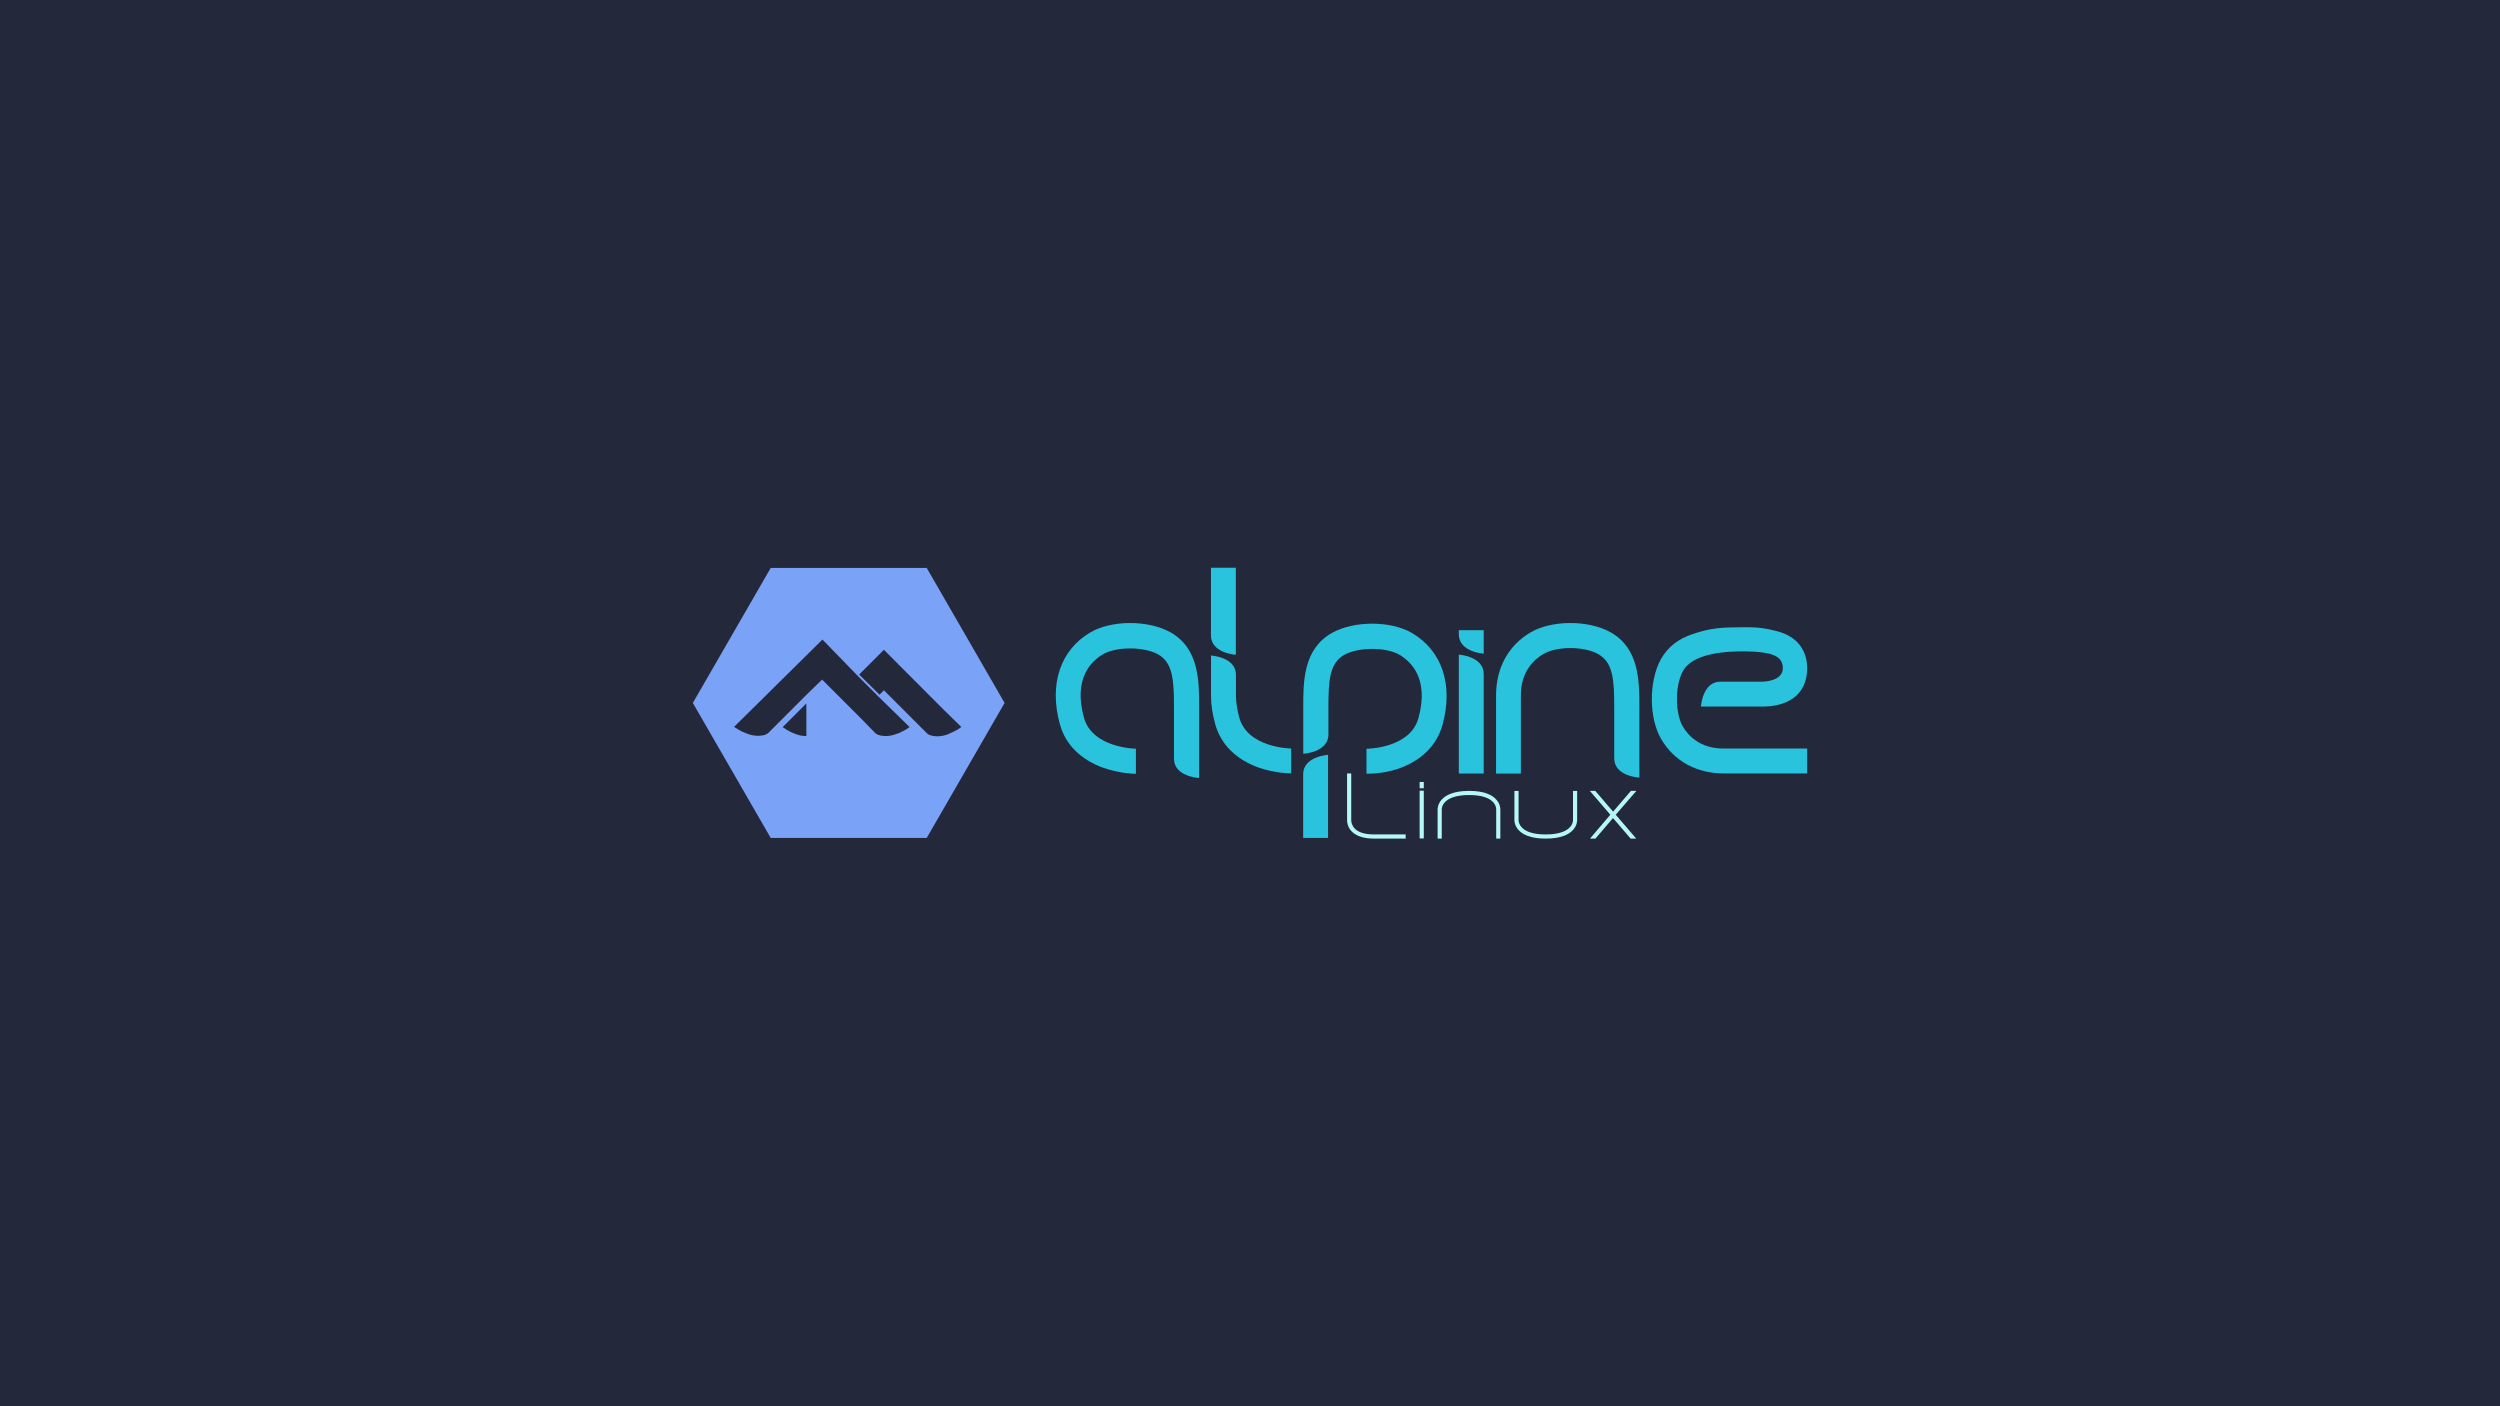 <?xml version="1.0" encoding="UTF-8" standalone="no"?>
<!-- Generator: Adobe Illustrator 25.2.1, SVG Export Plug-In . SVG Version: 6.00 Build 0)  -->

<svg
   version="1.1"
   id="Layer_1"
   x="0px"
   y="0px"
   viewBox="0 0 3840 2160"
   style="enable-background:new 0 0 3840 2160;"
   xml:space="preserve"
   sodipodi:docname="alpine-linux.svg"
   inkscape:version="1.1.1 (3bf5ae0d25, 2021-09-20)"
   xmlns:inkscape="http://www.inkscape.org/namespaces/inkscape"
   xmlns:sodipodi="http://sodipodi.sourceforge.net/DTD/sodipodi-0.dtd"
   xmlns="http://www.w3.org/2000/svg"
   xmlns:svg="http://www.w3.org/2000/svg"><defs
   id="defs1717" /><sodipodi:namedview
   id="namedview1715"
   pagecolor="#505050"
   bordercolor="#eeeeee"
   borderopacity="1"
   inkscape:pageshadow="0"
   inkscape:pageopacity="0"
   inkscape:pagecheckerboard="0"
   showgrid="false"
   inkscape:zoom="0.25190679"
   inkscape:cx="1953.1034"
   inkscape:cy="1224.6593"
   inkscape:window-width="1920"
   inkscape:window-height="1060"
   inkscape:window-x="0"
   inkscape:window-y="20"
   inkscape:window-maximized="1"
   inkscape:current-layer="Layer_1" />
<style
   type="text/css"
   id="style1677">
	.st0{fill:#0D597F;}
</style>
<rect
   style="fill:#24283b;fill-opacity:1"
   id="rect1741"
   width="3840"
   x="0"
   y="0"
   height="2160" /><g
   id="Group"
   transform="matrix(1.25,0,0,-1.25,-267.557,592.225)">
	<g
   id="g1697"
   style="fill:#2ac3de;fill-opacity:1">
		<g
   id="g24"
   transform="translate(441.93,442.965)"
   style="fill:#2ac3de;fill-opacity:1">
			<path
   id="path26"
   class="st0"
   d="m 1209.9,-745.9 c -27,14.9 -71.8,14.9 -97.8,-0.3 -37,-21.6 -51.2,-63.8 -37.6,-112.9 6.9,-25.2 25.7,-43.7 54,-53.8 20.1,-6.9 38.6,-7.2 39.4,-7.2 v 30.9 c -0.5,0 -53.5,0.8 -63.8,38.1 -13.4,48.4 9,69.5 23.4,78 16.5,9.5 49.9,9.5 67.4,0 18.5,-10.3 19.8,-31.6 19.8,-65.6 v -62.8 c 0,-22.1 30.9,-23.7 30.9,-23.7 v 23.7 63 c 0.1,32.4 0.1,72.8 -35.7,92.6"
   style="fill:#2ac3de;fill-opacity:1" />
		</g>
		<g
   id="g48"
   transform="translate(473.349,473.78)"
   style="fill:#2ac3de;fill-opacity:1">
			<path
   id="path50"
   class="st0"
   d="m 1259.3,-697.5 v -83.4 -23.7 c 0,0 -30.6,1.8 -30.6,23.9 v 83.1 h 30.6 z"
   style="fill:#2ac3de;fill-opacity:1" />
		</g>
		<g
   id="g52"
   transform="translate(474.96,402.145)"
   style="fill:#2ac3de;fill-opacity:1">
			<path
   id="path54"
   class="st0"
   d="m 1261.9,-810.1 c -2.6,9.8 -3.9,18.3 -4.1,26 v 26.5 c 0,22.1 -30.6,23.7 -30.6,23.7 v -23.7 -26.2 c 0,-10.8 1.8,-22.4 5.1,-34.2 6.9,-25.2 25.7,-43.7 54,-53.8 20.1,-6.9 38.6,-6.9 39.4,-6.9 v 30.6 c -0.8,-0.1 -53.5,0.7 -63.8,38"
   style="fill:#2ac3de;fill-opacity:1" />
		</g>
		<g
   id="g40"
   transform="translate(519.393,442.68)"
   style="fill:#2ac3de;fill-opacity:1">
			<path
   id="path42"
   class="st0"
   d="m 1331.8,-746.4 c 27,14.9 71.8,14.9 97.8,-0.3 37,-21.6 51.2,-63.8 37.6,-112.9 -6.9,-25.2 -25.7,-43.7 -54,-53.8 -20.1,-6.9 -38.6,-6.2 -39.4,-6.2 v 30.6 c 0.5,0 53.5,0.3 63.8,37.6 13.4,48.4 -9,69.5 -23.4,78 -16.5,9.5 -49.9,9.5 -67.4,0 -18.5,-10.3 -19.8,-31.6 -19.8,-65.6 v -32.4 c 0,-22.1 -30.9,-23.7 -30.9,-23.7 v 23.7 32.4 c -0.1,32.4 -0.1,72.8 35.7,92.6"
   style="fill:#2ac3de;fill-opacity:1" />
		</g>
		<g
   id="g44"
   transform="translate(517.369,344.628)"
   style="fill:#2ac3de;fill-opacity:1">
			<path
   id="path46"
   class="st0"
   d="m 1328.6,-900.6 v 78.5 23.7 c 0,0 -30.6,-1.8 -30.6,-23.9 v -78.2 h 30.6 z"
   style="fill:#2ac3de;fill-opacity:1" />
		</g>
		<g
   id="g32"
   transform="translate(579.831,375.366)"
   style="fill:#2ac3de;fill-opacity:1">
			<path
   id="path34"
   class="st0"
   d="m 1426.8,-852.2 v 122.5 23.7 c 0,0 30.6,-1.8 30.6,-23.9 v -122.2 h -30.6 z"
   style="fill:#2ac3de;fill-opacity:1" />
		</g>
		<g
   id="g36"
   transform="translate(591.735,443.852)"
   style="fill:#2ac3de;fill-opacity:1">
			<path
   id="path38"
   class="st0"
   d="m 1445.5,-744.5 v -5.1 -23.7 c 0,0 -30.6,1.8 -30.6,23.9 v 4.9 z"
   style="fill:#2ac3de;fill-opacity:1" />
		</g>
		<g
   id="g28"
   transform="translate(597.61,375.366)"
   style="fill:#2ac3de;fill-opacity:1">
			<path
   id="path30"
   class="st0"
   d="m 1454.8,-852.2 v 96.2 c 0,33.4 14.9,61.2 42.5,77.4 26,15.2 70.8,15.2 97.8,0.3 35.8,-19.8 35.8,-60.2 35.8,-92.6 v -62.5 -23.7 c 0,0 -30.9,1.5 -30.9,23.7 v 62.5 c 0,34 -1.3,55.3 -19.8,65.6 -17.5,9.8 -50.7,9.8 -67.4,0 -11.3,-6.7 -27.5,-21.1 -27.5,-50.7 v -96.2 z"
   style="fill:#2ac3de;fill-opacity:1" />
		</g>
		<g
   id="g20"
   transform="translate(686.784,397.958)"
   style="fill:#2ac3de;fill-opacity:1">
			<path
   id="path22"
   class="st0"
   d="m 1595,-816.7 c -9.5,16.5 -9.5,49.9 0,67.4 4.1,7.7 17,24.7 73.1,24.7 11.6,0 19.8,-0.5 26,-1.5 13.6,-1.8 23.9,-6.4 23.9,-19 0,-16.7 -24.7,-16.7 -24.7,-16.7 h -52 c -22.1,0 -23.9,-30.6 -23.9,-30.6 h 23.7 52.5 c 26.8,0 54.3,11.8 54.3,47.1 0,23.2 -13.4,38.8 -35.2,45 -21.9,5.9 -30.4,5.7 -60.2,5.1 -23.9,-0.5 -37.6,-5.7 -46.3,-8.5 -15.2,-5.1 -28.8,-14.2 -38.1,-30.6 -14.9,-27.3 -14.7,-72 0.3,-97.8 16.2,-27.8 44,-42.5 77.4,-42.5 h 102.1 v 30.6 h -102.1 c -29.7,-0.2 -44.1,16 -50.8,27.3"
   style="fill:#2ac3de;fill-opacity:1" />
		</g>
	</g>
	<g
   id="g1709"
   style="fill:#b4f9f8;fill-opacity:1">
		<g
   id="g64"
   transform="translate(528.434,353.235)"
   style="fill:#b4f9f8;fill-opacity:1">
			<path
   id="path66"
   class="st0"
   d="m 1346,-887 v 57.1 h -5.1 V -887 c 0,-11.1 8.5,-22.9 32.9,-22.9 h 39.1 v 5.1 h -39.1 c -25.8,0 -27.8,13.6 -27.8,17.8"
   style="fill:#b4f9f8;fill-opacity:1" />
		</g>
		<path
   id="path68"
   class="st0"
   d="m 1958.5,-556.5 h 5.1 v 58.7 h -5.1 z"
   style="fill:#b4f9f8;fill-opacity:1" />
		<path
   id="path70"
   class="st0"
   d="m 1958.5,-494.8 h 5.1 v 7.7 h -5.1 z"
   style="fill:#b4f9f8;fill-opacity:1" />
		<g
   id="g72"
   transform="translate(664.623,367.137)"
   style="fill:#b4f9f8;fill-opacity:1">
			<path
   id="path74"
   class="st0"
   d="m 1560.2,-865.2 h -6.7 l -21.9,-25.5 -21.9,25.5 h -6.7 l 25.2,-29.3 -25,-29.3 h 6.7 l 21.6,25.2 21.6,-25.2 h 6.9 l -25.2,29.3 z"
   style="fill:#b4f9f8;fill-opacity:1" />
		</g>
		<g
   id="g76"
   transform="translate(634.353,353.11)"
   style="fill:#b4f9f8;fill-opacity:1">
			<path
   id="path78"
   class="st0"
   d="m 1512.6,-887.2 c 0,-1.8 -1,-17.5 -33.7,-17.5 -32.2,0 -33.2,15.7 -33.2,17.5 v 36 h -5.1 v -36 c 0,-2.3 1,-22.6 38.3,-22.6 37.8,0 38.8,20.3 38.8,22.6 v 36 h -5.1 z"
   style="fill:#b4f9f8;fill-opacity:1" />
		</g>
		<g
   id="g80"
   transform="translate(584.776,367.137)"
   style="fill:#b4f9f8;fill-opacity:1">
			<path
   id="path82"
   class="st0"
   d="m 1434.6,-865.2 c -37.6,0 -38.8,-20.3 -38.8,-22.6 v -36 h 5.1 v 36 c 0,1.8 1,17.5 33.7,17.5 32.4,0 33.2,-15.7 33.2,-17.5 v -36 h 5.1 v 36 c 0,2.3 -1,22.6 -38.3,22.6"
   style="fill:#b4f9f8;fill-opacity:1" />
		</g>
	</g>
	<path
   class="st0"
   d="m 1352.8,-224.1 h -191.7 l -95.7,-165.9 95.7,-165.9 h 191.7 l 95.7,165.9 z m -148.2,-206.6 c -1.8,0 -3.6,0.3 -5.7,0.5 -2.1,0.3 -4.4,1 -6.7,1.8 -2.3,0.8 -5.1,2.1 -7.7,3.3 -2.8,1.5 -5.7,3.3 -8.7,5.4 l 29.1,29.1 v -40.1 z m 118.1,5.6 c -2.8,-1.5 -5.4,-2.6 -8,-3.3 -2.6,-0.8 -4.6,-1.5 -6.7,-1.8 -2.1,-0.3 -4.1,-0.5 -5.7,-0.5 -2.1,0 -3.9,0.3 -5.4,0.5 -1.5,0.3 -2.8,0.8 -3.9,1 -1,0.5 -1.8,0.8 -2.3,1.3 -0.5,0.3 -0.8,0.5 -0.8,0.5 l -17,17.5 -48.6,48.6 -17.3,-16.7 -49.1,-49.1 c 0,0 -0.3,-0.3 -0.8,-0.5 -0.5,-0.3 -1.3,-0.8 -2.3,-1.3 -1,-0.5 -2.3,-0.8 -3.9,-1 -1.6,-0.2 -3.3,-0.5 -5.4,-0.5 -1.8,0 -3.6,0.3 -5.7,0.5 -2.1,0.2 -4.4,1 -6.7,1.8 -2.6,0.8 -5.1,2.1 -8,3.3 -2.8,1.5 -5.9,3.3 -9,5.4 l 108.6,107.3 43,-44.3 v 0 l 0.3,-0.3 v 0 0 l 25.2,-25.2 v 0 l 38.6,-37.8 c -3.4,-2.3 -6.2,-4.1 -9.1,-5.4 z m 55.6,-3.6 c -2.6,-0.8 -4.6,-1.5 -6.7,-1.8 -2.1,-0.3 -4.1,-0.5 -5.7,-0.5 -2.1,0 -3.9,0.3 -5.4,0.5 -1.5,0.2 -2.8,0.8 -3.9,1 -1,0.5 -1.8,0.8 -2.3,1.3 -0.5,0.3 -0.8,0.5 -0.8,0.5 l -19.6,19.6 -33.7,33.7 -5.4,-5.4 -25,24.7 30.4,30.4 73.1,-73.3 22.1,-21.6 c -3.1,-2.3 -6.2,-4.1 -9,-5.4 -3.2,-1.6 -5.8,-2.6 -8.1,-3.7 z"
   id="path1711"
   style="fill:#7aa2f7;fill-opacity:1" />
</g>
</svg>
